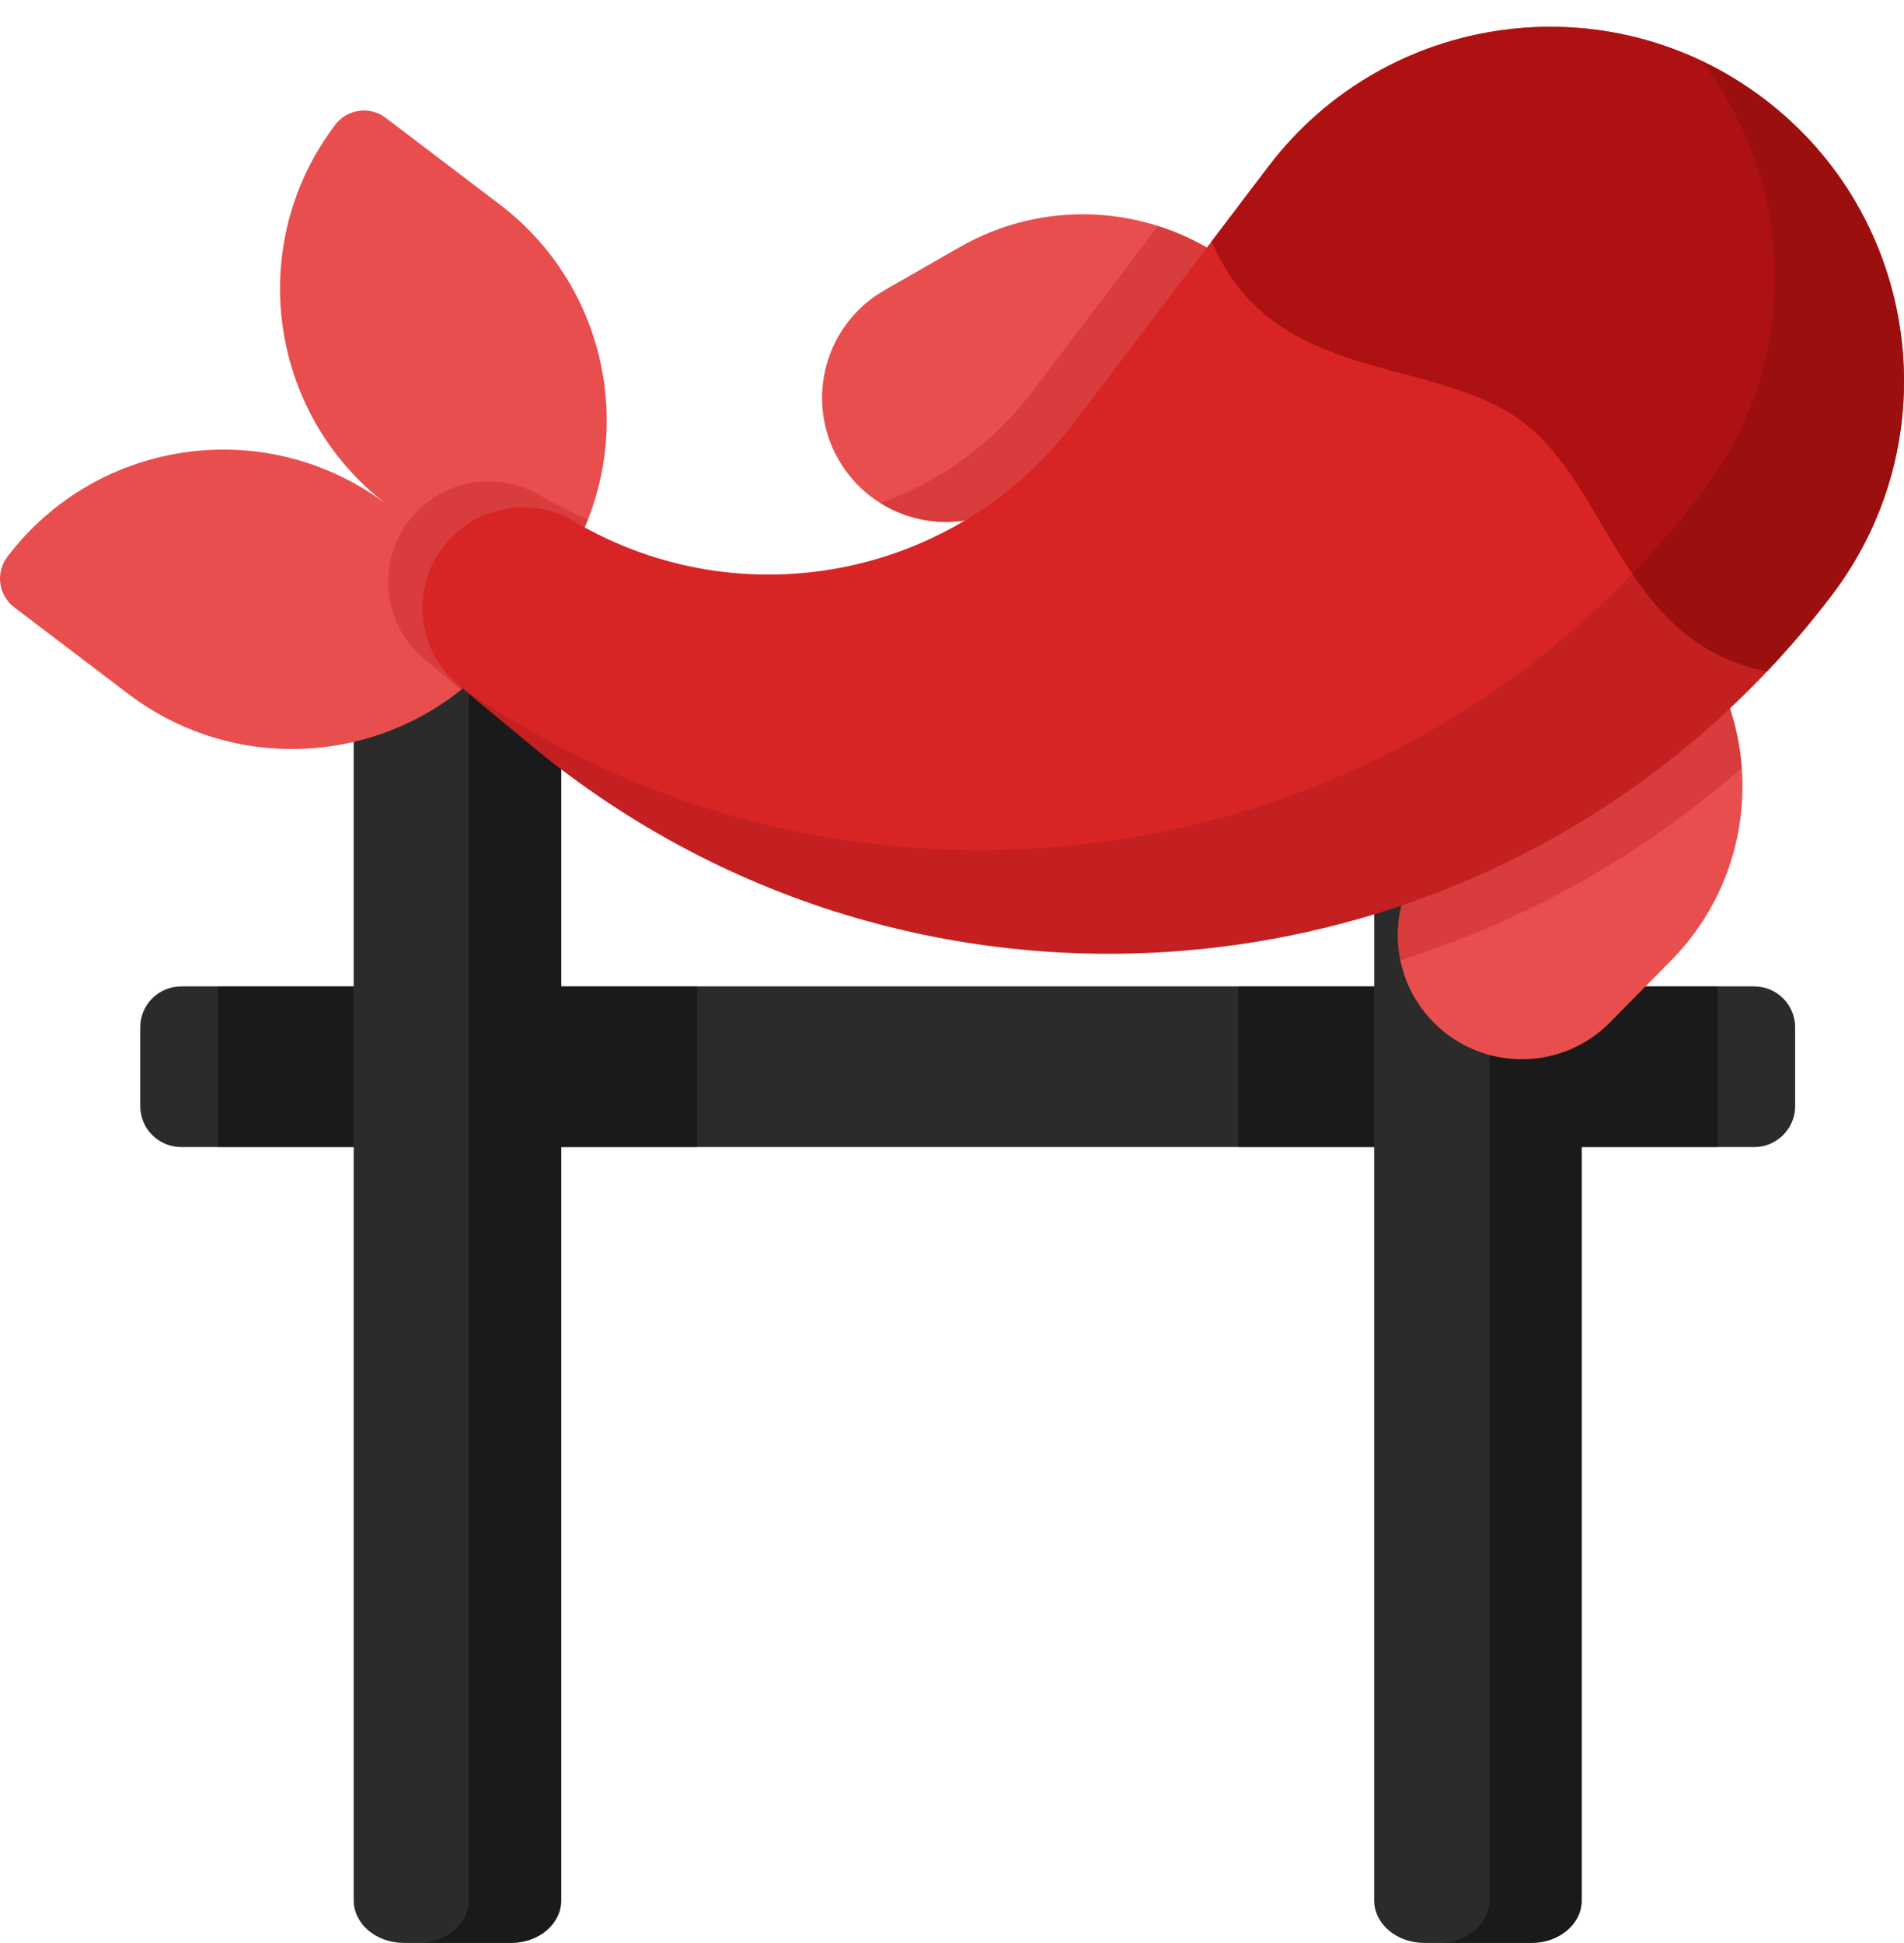 <?xml version="1.0" encoding="utf-8"?>
<!-- Generator: Adobe Illustrator 15.0.0, SVG Export Plug-In . SVG Version: 6.00 Build 0)  -->
<!DOCTYPE svg PUBLIC "-//W3C//DTD SVG 1.1//EN" "http://www.w3.org/Graphics/SVG/1.1/DTD/svg11.dtd">
<svg version="1.1" id="Capa_1" xmlns="http://www.w3.org/2000/svg" xmlns:xlink="http://www.w3.org/1999/xlink" x="0px" y="0px"
	 width="284.324px" height="290px" viewBox="49.022 50 284.324 290" enable-background="new 49.022 50 284.324 290"
	 xml:space="preserve">
<g>
	<g>
		<path fill="#2B2B2B" d="M310.986,197.23h-25.764v-46.987h-30.993v46.987H132.832v-70.027h-30.99v70.027H76.074
			c-3.374,0-6.108,2.736-6.108,6.108v11.76c0,3.374,2.734,6.11,6.108,6.11h25.766V333.65c0,3.508,3.351,6.35,7.484,6.35h16.021
			c4.135,0,7.485-2.842,7.485-6.35V221.21h121.396v112.44c0,3.508,3.352,6.35,7.485,6.35h16.019c4.137,0,7.485-2.842,7.485-6.35
			V221.21h25.765c3.373,0,6.109-2.736,6.109-6.109v-11.76C317.095,199.969,314.36,197.23,310.986,197.23z"/>
		<rect x="81.537" y="197.234" opacity="0.4" enable-background="new    " width="20.307" height="23.979"/>
		<rect x="233.921" y="197.234" opacity="0.4" enable-background="new    " width="20.309" height="23.979"/>
		<path opacity="0.4" enable-background="new    " d="M153.139,197.234H132.83v-0.002h0.001v-70.028h-13.799v58.434h-0.001V333.65
			c0,3.502-3.342,6.341-7.468,6.35h13.782c4.135,0,7.485-2.842,7.485-6.35V221.213h20.308L153.139,197.234L153.139,197.234z"/>
		<path opacity="0.4" enable-background="new    " d="M305.53,197.234h-20.294l-14.012-0.002h0.213V333.65
			c0,3.502-3.342,6.341-7.47,6.35h13.782c4.137,0,7.484-2.842,7.484-6.35V221.213h20.295L305.53,197.234L305.53,197.234z"/>
	</g>
	<g>
		<g>
			<path fill="#E94E4E" d="M298.205,141.001L298.205,141.001c14.558,14.371,14.712,37.823,0.34,52.382l-9.09,9.208
				c-7.184,7.282-18.913,7.358-26.191,0.171l0,0c-7.281-7.187-7.357-18.913-0.17-26.191L298.205,141.001z"/>
			<path fill="#E94E4E" d="M242.878,100.623L242.878,100.623c-10.169-17.752-32.8-23.901-50.551-13.734l-11.229,6.43
				c-8.876,5.083-11.95,16.4-6.865,25.276l0,0c5.083,8.876,16.399,11.949,25.276,6.866L242.878,100.623z"/>
			<path fill="#E94E4E" d="M50.119,133.109L50.119,133.109c-1.797,2.366-1.336,5.742,1.031,7.54l16.997,12.904
				c17.807,13.522,43.203,10.047,56.725-7.761l6.508-8.571c13.521-17.808,10.047-43.205-7.76-56.726l-16.997-12.904
				c-2.369-1.797-5.744-1.335-7.541,1.032l0,0c-13.52,17.808-10.045,43.204,7.762,56.726
				C89.037,111.827,63.639,115.301,50.119,133.109z"/>
		</g>
		<g>
			<path opacity="0.3" fill="#AD1111" enable-background="new    " d="M112.405,148.394l5.489,4.56
				c2.556-2.045,4.908-4.432,6.977-7.158l6.508-8.572c2.309-3.041,4.111-6.307,5.443-9.692c-2.452-1.017-4.857-2.215-7.201-3.598
				c-6.556-3.869-14.973-2.215-19.576,3.848l0,0C105.189,134.174,106.23,143.261,112.405,148.394z"/>
			<path opacity="0.3" fill="#AD1111" enable-background="new    " d="M199.507,125.462l43.372-24.838l0,0
				c-4.804-8.387-12.393-14.181-20.93-16.89l-18.772,24.722c-5.99,7.889-13.944,13.503-22.702,16.635
				C186.076,128.59,193.374,128.975,199.507,125.462z"/>
			<path opacity="0.3" fill="#AD1111" enable-background="new    " d="M258.141,193.331c18.479-5.859,35.896-15.49,50.976-28.719
				c-0.639-8.622-4.272-17.06-10.908-23.611l-35.111,35.571C258.578,181.145,256.935,187.475,258.141,193.331z"/>
		</g>
		<path fill="#D92425" d="M238.408,74.891l-29.049,38.26c-17.552,23.113-49.628,29.417-74.621,14.667l0,0
			c-6.556-3.871-14.971-2.215-19.575,3.848l0,0c-4.857,6.396-3.816,15.48,2.36,20.613l10.583,8.794
			c59.337,49.31,147.819,39.183,194.48-22.268l0,0c17.647-23.244,13.112-56.396-10.131-74.044
			C289.211,47.11,256.06,51.646,238.408,74.891z"/>
		<path fill="#AD1111" d="M276.479,113.021c12.957,9.838,14.958,32.983,36.397,37.211c3.403-3.588,6.648-7.393,9.711-11.425l0,0
			c17.648-23.244,13.112-56.396-10.131-74.045c-23.244-17.65-56.396-13.117-74.048,10.13l-8.449,11.129
			C239.227,107.755,263.105,102.87,276.479,113.021z"/>
		<path opacity="0.1" enable-background="new    " d="M117.356,152.134c0.057,0.047,0.11,0.097,0.167,0.146l10.583,8.793
			c59.339,49.31,147.819,39.183,194.48-22.267l0,0c17.648-23.244,13.113-56.396-10.131-74.044c-2.99-2.272-6.149-4.169-9.416-5.714
			c14.274,18.438,15.053,44.829,0.28,64.286l0,0C258.849,181.905,176.371,193.852,117.356,152.134z"/>
	</g>
</g>
</svg>
